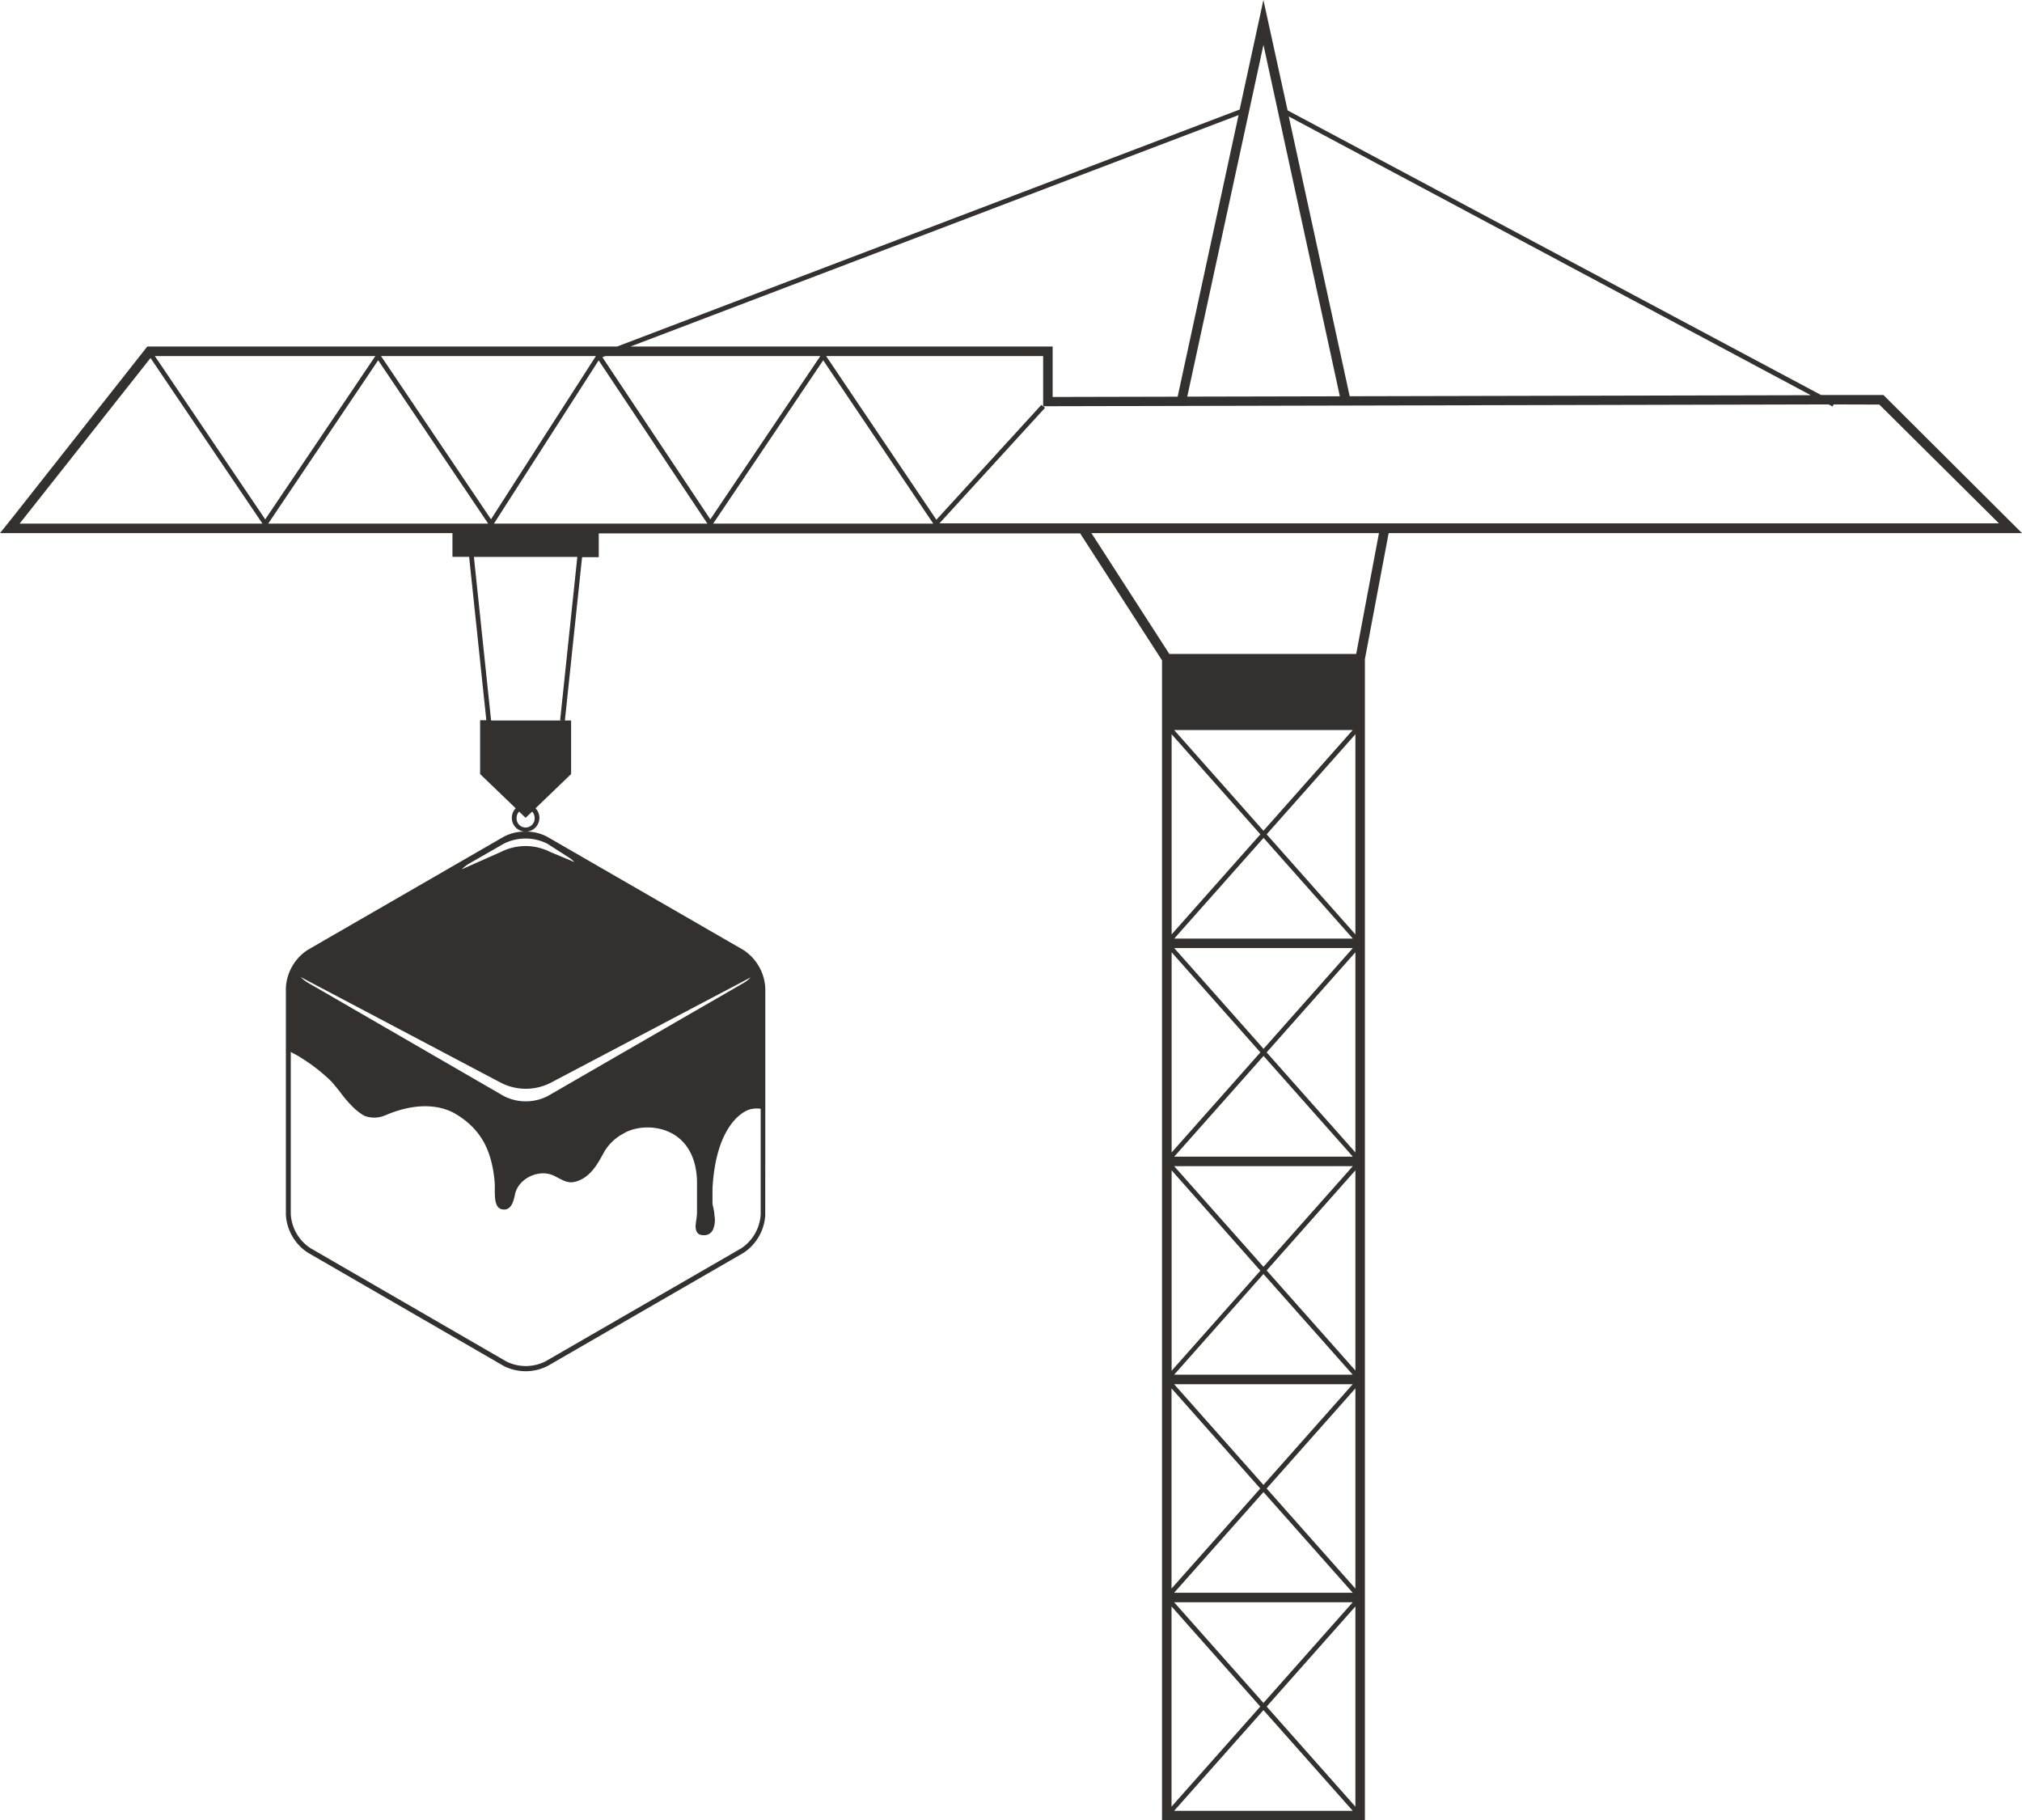 <svg xmlns="http://www.w3.org/2000/svg" viewBox="0 0 425.57 383.08"><defs><style>.cls-1{fill:#33302e}</style></defs><title>modal-update</title><g id="Layer_2"><g id="Mask"><path d="M161.07,233.73h0l0-20.14h0l0-.28v-5.38a10.21,10.21,0,0,0-4.59-8L115.18,176.1a9.39,9.39,0,0,0-4.6-1.09h0A9.38,9.38,0,0,0,106,176.1L64.75,199.91a10.15,10.15,0,0,0-4.58,8l0,47.69a10.21,10.21,0,0,0,4.59,8l41.29,23.88a10.21,10.21,0,0,0,9.18,0l41.24-23.81a10.21,10.21,0,0,0,4.59-7.95Zm-40.15-52.3-5.12-2.14a11.5,11.5,0,0,0-10.38,0l-8.23,3.65a7.54,7.54,0,0,1,1.51-1.18l7.32-4.2a10.17,10.17,0,0,1,9.18,0l4.19,2.68A7.7,7.7,0,0,1,120.92,181.43Zm-15.44,46.46a11.5,11.5,0,0,0,10.38,0L158,205.69a7.19,7.19,0,0,1-1.51,1.18l-41.24,23.81a10.17,10.17,0,0,1-9.18,0L64.79,206.8a8,8,0,0,1-1.52-1.19ZM156,262.71l-41.24,23.81a9.19,9.19,0,0,1-8.18,0L65.29,262.64a9.22,9.22,0,0,1-4.09-7.09l0-34.18c.7.41,1.4.72,2.11,1.21a35.91,35.91,0,0,1,6.34,4.92c.38.36,1.63,1.94,1.93,2.31a26.28,26.28,0,0,0,3.06,3.51,12.2,12.2,0,0,0,2,1.47,5.8,5.8,0,0,0,4.26,0c7.86-3.4,12.79-1.69,15.06-.33,5.63,3.38,7.51,8.11,8.11,13.84a16.48,16.48,0,0,1,.07,2.24c0,1.37,0,3.56,1.39,3.92,2.06.53,2.56-1.68,2.87-3.14.69-3.31,5.1-5.49,8.34-3.82,2.22,1.15,3.13,1.81,5.33.84,2.76-1.22,4.17-4.31,5.14-6a10.12,10.12,0,0,1,4-3.78c4.3-2.68,15.09-2,15.49,9.92,0,.65,0,2.3,0,3.31s0,2.24,0,3.41c0,.78-.19,1.6-.26,2.39,0,0-.4,2.33,1.5,2.34a2,2,0,0,0,2.15-1.24,5.11,5.11,0,0,0,.27-2.94c0-.93-.37-2-.4-2.49,0-.32,0-2.35,0-3.16.71-13.17,6.36-16.3,8-16.66a5.4,5.4,0,0,1,2.14-.1l0,22.21A9.18,9.18,0,0,1,156,262.71Z" class="cls-1"/><path d="M420.72,112.19h4.85l-3.44-3.42L397,83.72l-.59-.59h-.83l-12.3,0L271,23.23,265.91,0l-5,23.05L129.87,72.93H31l-.6.76L2.56,109,0,112.19H95.23v5h4l-.49,0,3.62,34.38h-1.31V162.9l7.49,7.2a2.9,2.9,0,1,0,4.17,0l7.49-7.2V151.63h-1.31l3.62-34.38-.49,0h4v-5H227.34l17.23,26.72V383.08h42.7V138.71l5-26.52Zm-308.2,59.92a1.9,1.9,0,1,1-3.79,0,1.87,1.87,0,0,1,.53-1.31l1.37,1.31L112,170.8A1.87,1.87,0,0,1,112.52,172.11Zm5.87-20.48H102.86l.5,0L99.74,117.2h21.77l-3.62,34.38ZM395.54,85.14l25.18,25h-223l22.22-24.31-.37-.34,165.3-.38.82.44.23-.44ZM127.42,74.93h45.24L149.5,109.29,126.78,75.17Zm92.13,10.61-.37-.34-22.1,24.18L173.87,74.93h45.68Zm-46.29-9.72,23.16,34.37H150.1Zm207.86,7.35-97.05.22L271.25,24.51ZM265.92,9.43,282,83.4l-32.12.07Zm-5.24,14.79L247.86,83.48l-26.31.06V72.93H132.68ZM125.42,74.93l-22.08,34.35L80.19,74.93ZM79,74.93,55.82,109.3,32.59,74.93Zm-47.32.41,23.56,34.85H4.13Zm24.77,34.85L79.59,75.82l23.16,34.37H56.43Zm47.51,0L126,75.84l22.88,34.35h-45Zm161.31,65.39-18.68,21.06V154.52Zm-18.13,21.94,18.8-21.19,18.79,21.19Zm37.59,2-18.79,21.2-18.8-21.2Zm-19.46,21.95-18.68,21.06V200.4Zm-18.13,21.94,18.8-21.19,18.79,21.19Zm37.59,2L265.92,266.6l-18.8-21.19Zm-19.46,22-18.68,21.06V246.29ZM247.12,289.3l18.8-21.19,18.79,21.19Zm37.59,2-18.79,21.19-18.8-21.19Zm-19.46,21.95-18.68,21.06V292.18Zm-18.13,21.94L265.92,314l18.79,21.19Zm37.59,2-18.79,21.19-18.8-21.19Zm-19.46,21.95L246.57,380.2V338.07Zm.67.75,18.79,21.19H247.12Zm.67-.75,18.68-21.07V380.2Zm0-45.89,18.68-21.07v42.13Zm0-45.89,18.68-21.07v42.13Zm0-45.89,18.68-21.07v42.13Zm0-45.89,18.68-21.06v42.12Zm-.67-.75-18.8-21.2h37.59Zm19.52-37.21H246.11l-16.4-25.43h60.52Z" class="cls-1"/></g></g></svg>